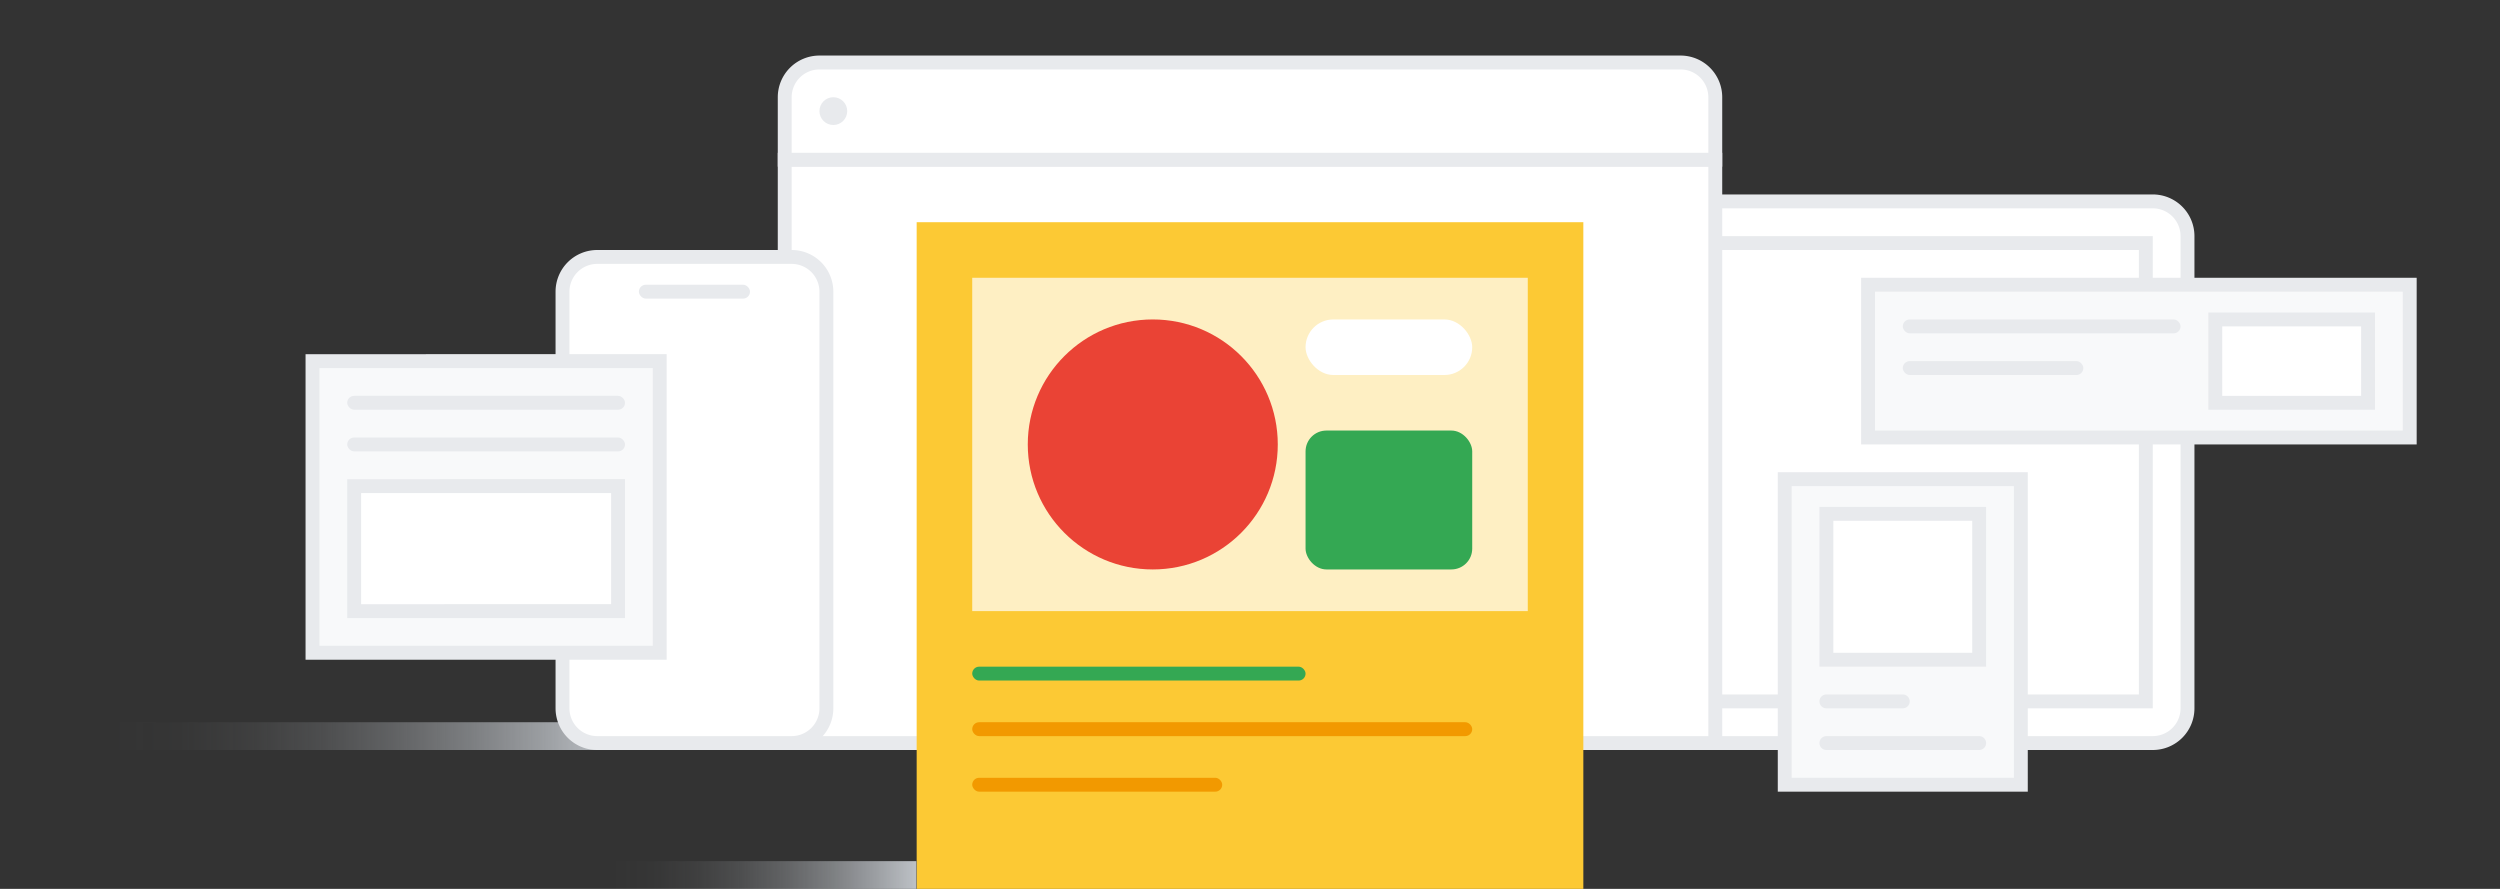 <svg xmlns="http://www.w3.org/2000/svg" xmlns:xlink="http://www.w3.org/1999/xlink" width="360" height="128"><rect width="100%" height="100%" fill="#333333" stroke="none"/><defs><linearGradient id="a" x1="16" y1="106" x2="88" y2="106" gradientUnits="userSpaceOnUse"><stop offset="0" stop-color="#bdc1c6" stop-opacity="0"/><stop offset=".137" stop-color="#bdc1c6" stop-opacity=".021"/><stop offset=".279" stop-color="#bdc1c6" stop-opacity=".084"/><stop offset=".424" stop-color="#bdc1c6" stop-opacity=".189"/><stop offset=".57" stop-color="#bdc1c6" stop-opacity=".336"/><stop offset=".718" stop-color="#bdc1c6" stop-opacity=".525"/><stop offset=".864" stop-color="#bdc1c6" stop-opacity=".753"/><stop offset="1" stop-color="#bdc1c6"/></linearGradient><linearGradient id="b" x1="87.958" y1="126" x2="131.958" y2="126" xlink:href="#a"/></defs><g style="isolation:isolate"><path fill="url(#a)" style="mix-blend-mode:multiply" d="M16 104h72v4H16z"/><rect x="209" y="29" width="106" height="78" rx="5" fill="#fff"/><path d="M310 30a4.005 4.005 0 0 1 4 4v68a4.005 4.005 0 0 1-4 4h-96a4.005 4.005 0 0 1-4-4V34a4.005 4.005 0 0 1 4-4h96m0-2h-96a6 6 0 0 0-6 6v68a6 6 0 0 0 6 6h96a6 6 0 0 0 6-6V34a6 6 0 0 0-6-6z" fill="#e8eaed"/><path fill="#fff" d="M215 35h94v66h-94z"/><path d="M308 36v64h-92V36h92m2-2h-96v68h96V34z" fill="#e8eaed"/><path fill="#fff" d="M113 23h134v84H113z"/><path d="M246 24v82H114V24h132m2-2H112v86h136V22z" fill="#e8eaed"/><path d="M113 23v-9a5.006 5.006 0 0 1 5-5h124a5.006 5.006 0 0 1 5 5v9z" fill="#fff"/><path d="M242 10a4.005 4.005 0 0 1 4 4v8H114v-8a4.005 4.005 0 0 1 4-4h124m0-2H118a6 6 0 0 0-6 6v10h136V14a6 6 0 0 0-6-6z" fill="#e8eaed"/><circle cx="120" cy="16" r="2" fill="#e8eaed"/><path fill="#fcc934" d="M132 32h96v96h-96z"/><rect x="140" y="96" width="48" height="2" rx="1" fill="#34a853"/><rect x="140" y="104" width="72" height="2" rx="1" fill="#f29900"/><rect x="140" y="112" width="36" height="2" rx="1" fill="#f29900"/><rect x="81" y="37" width="38" height="70" rx="5" fill="#fff"/><path d="M114 38a4.005 4.005 0 0 1 4 4v60a4.005 4.005 0 0 1-4 4H86a4.005 4.005 0 0 1-4-4V42a4.005 4.005 0 0 1 4-4h28m0-2H86a6 6 0 0 0-6 6v60a6 6 0 0 0 6 6h28a6 6 0 0 0 6-6V42a6 6 0 0 0-6-6z" fill="#e8eaed"/><rect x="92" y="41" width="16" height="2" rx="1" fill="#e8eaed"/><g><path fill="#f8f9fa" d="M269 41h78v22h-78z"/><path d="M346 42v20h-76V42h76m2-2h-80v24h80V40z" fill="#e8eaed"/><rect x="274" y="46" width="40" height="2" rx="1" fill="#e8eaed"/><rect x="274" y="52" width="26" height="2" rx="1" fill="#e8eaed"/><g><path fill="#fff" d="M319 46h22v12h-22z"/><path d="M340 47v10h-20V47h20m2-2h-24v14h24V45z" fill="#e8eaed"/></g></g><g><path fill="#f8f9fa" d="M45 52h50v42H45z"/><path d="M94 53v40H46V53h48m2-2H44v44h52V51z" fill="#e8eaed"/><rect x="50" y="57" width="40" height="2" rx="1" fill="#e8eaed"/><rect x="50" y="63" width="40" height="2" rx="1" fill="#e8eaed"/><g><path fill="#fff" d="M51 70h38v18H51z"/><path d="M88 71v16H52V71h36m2-2H50v20h40V69z" fill="#e8eaed"/></g></g><g><path fill="#f8f9fa" d="M257 69h34v44h-34z"/><path d="M290 70v42h-32V70h32m2-2h-36v46h36V68z" fill="#e8eaed"/><path fill="#f8f9fa" stroke="#e8eaed" stroke-linecap="round" stroke-miterlimit="10" stroke-width="2" d="M263 101h11M263 107h22"/><g><path fill="#fff" d="M263 74h22v21h-22z"/><path d="M284 75v19h-20V75h20m2-2h-24v23h24V73z" fill="#e8eaed"/></g></g><path fill="url(#b)" style="mix-blend-mode:multiply" d="M87.958 124h44v4h-44z"/><path fill="none" d="M0 0h360v128H0z"/><path fill="#feefc3" d="M140 40h80v48h-80z"/><circle cx="166" cy="64" r="18" fill="#ea4335"/><rect x="188" y="62" width="24" height="20" rx="3" fill="#34a853"/><rect x="188" y="46" width="24" height="8" rx="4" fill="#fff"/></g></svg>
